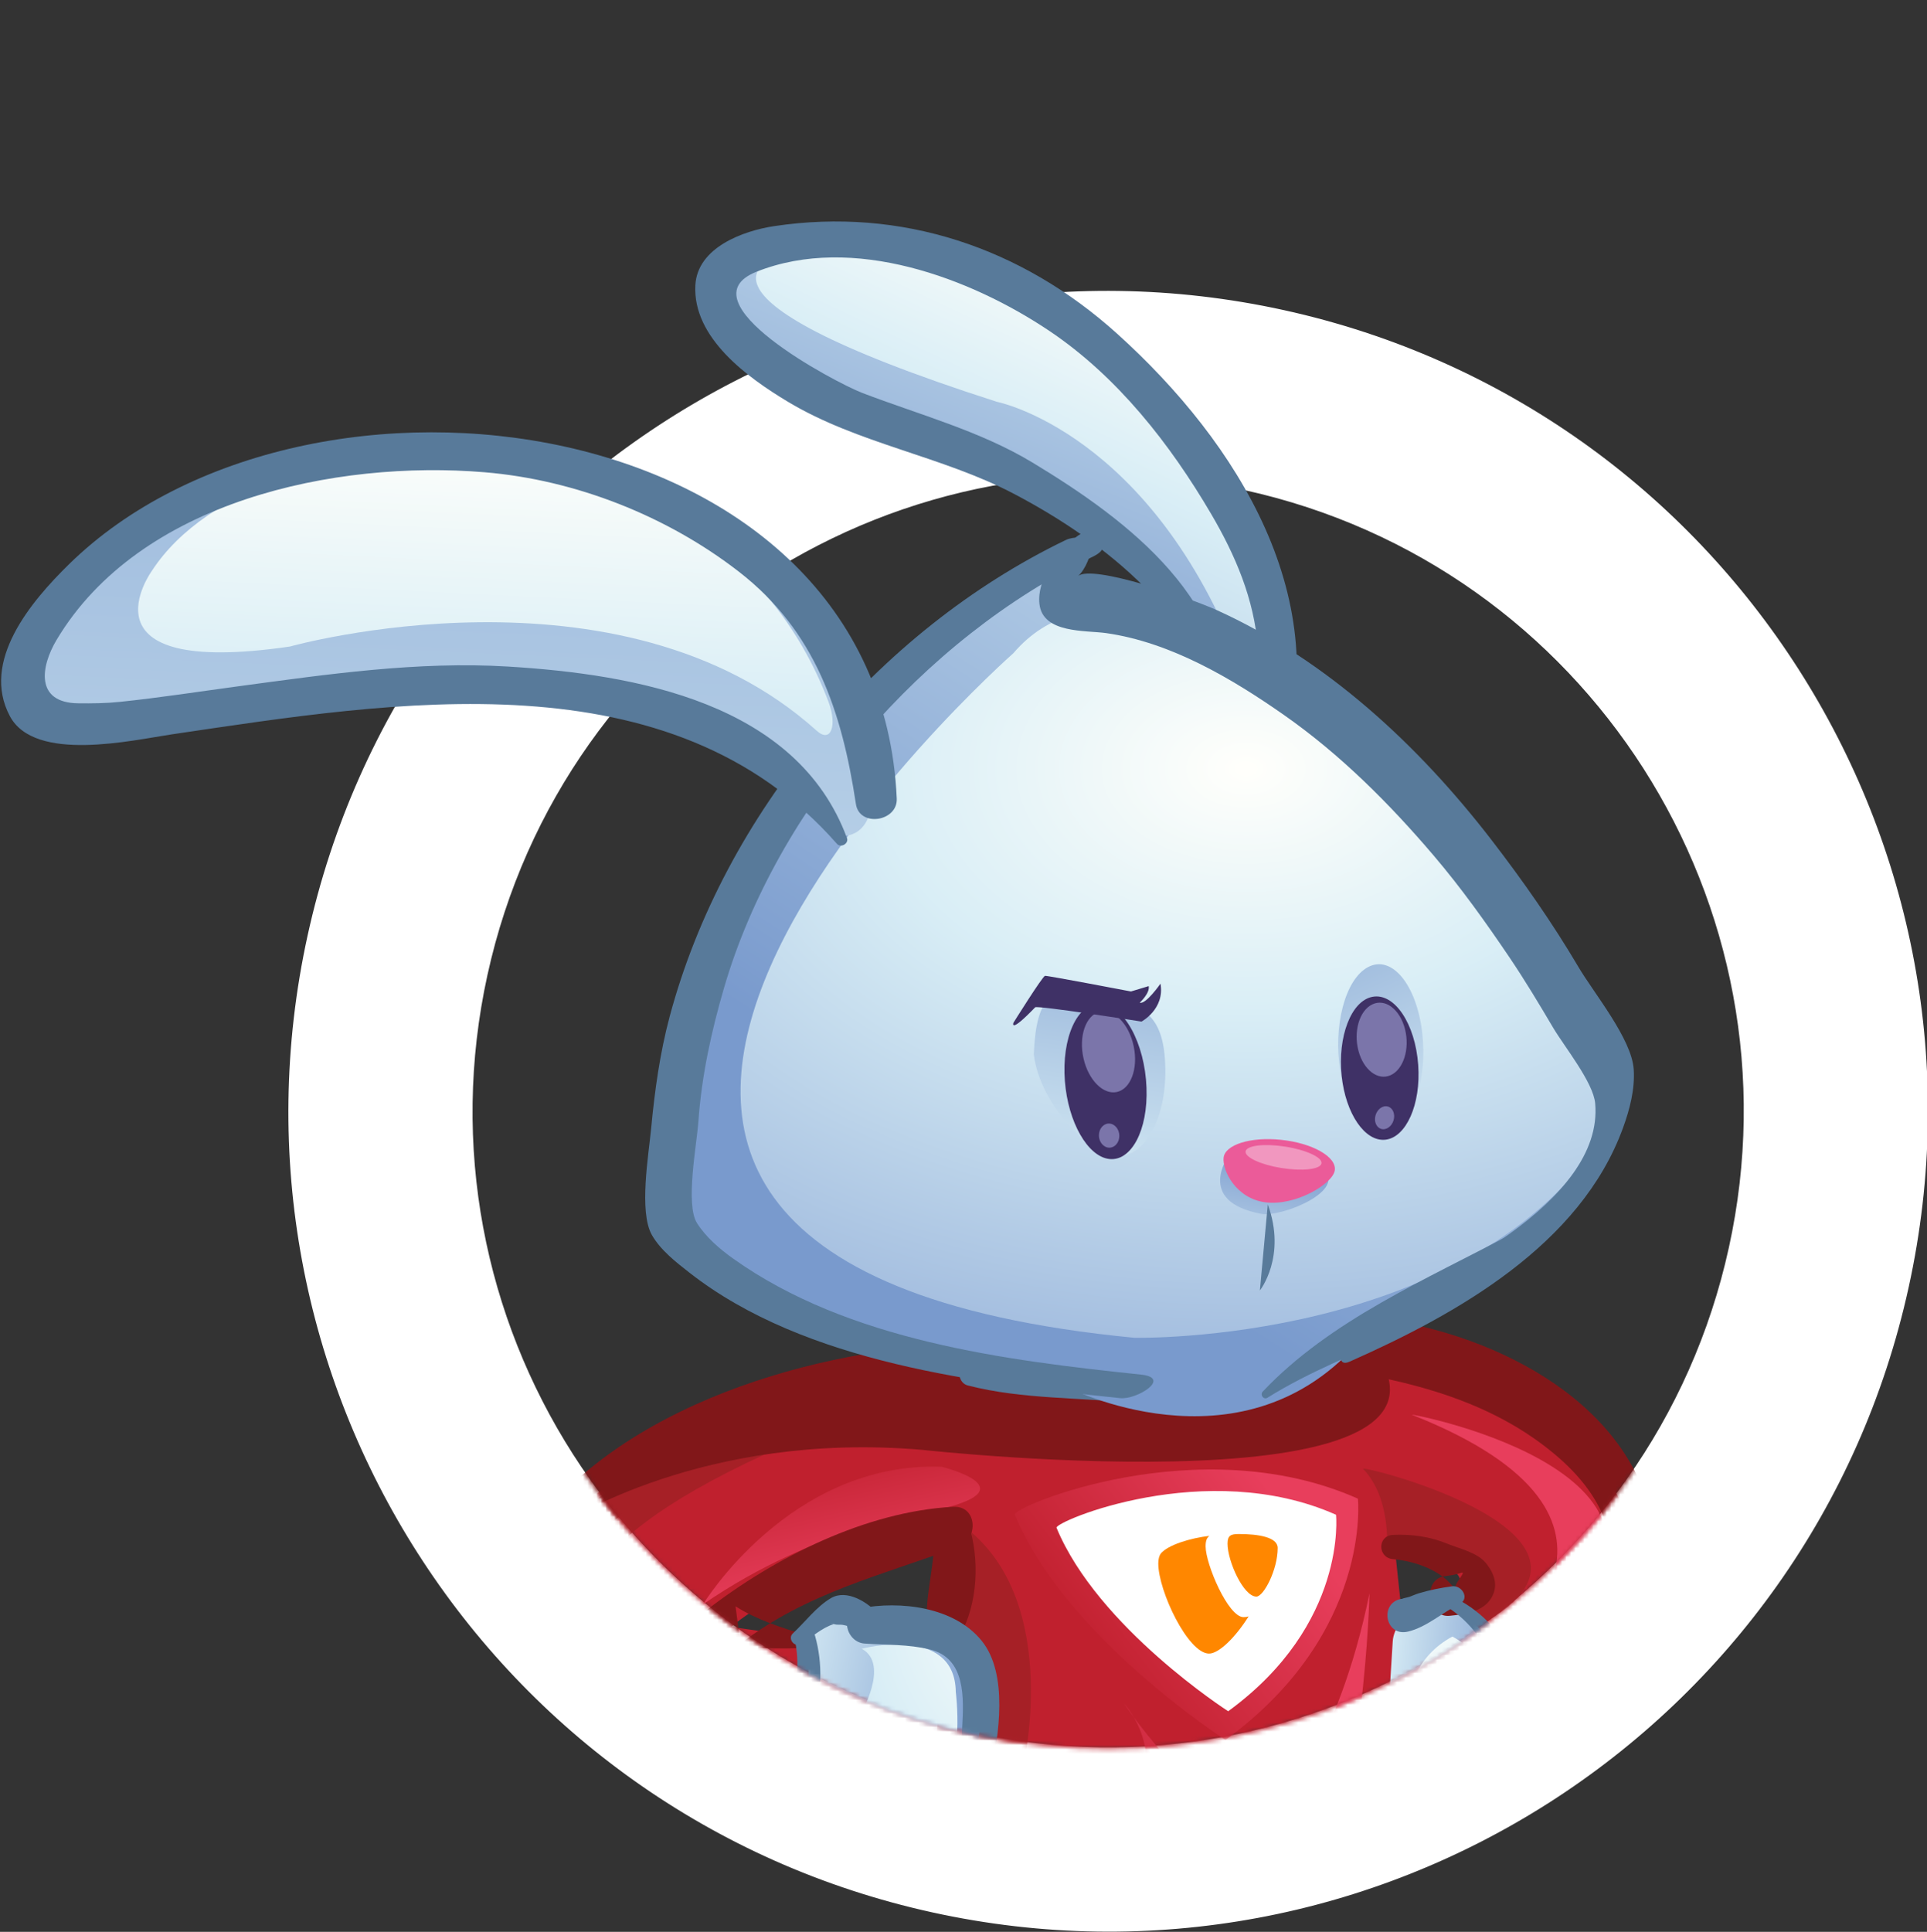 <?xml version="1.0" encoding="UTF-8" standalone="no"?>
<svg width="431px" height="432px" viewBox="0 0 431 432" version="1.1" xmlns="http://www.w3.org/2000/svg" xmlns:xlink="http://www.w3.org/1999/xlink" xmlns:sketch="http://www.bohemiancoding.com/sketch/ns">
    <rect x="0" y="0" width="431" height="432" fill="#333333" stroke="none"/>
    <!-- Generator: Sketch 3.3.3 (12072) - http://www.bohemiancoding.com/sketch -->
    <title>VarnishTYPO3Bunny</title>
    <desc>Created with Sketch.</desc>
    <defs>
        <ellipse id="path-1" cx="143.957" cy="144.79" rx="142.473" ry="142.553"></ellipse>
        <ellipse id="path-3" cx="143.957" cy="144.79" rx="142.473" ry="142.553"></ellipse>
        <ellipse id="path-5" cx="143.957" cy="144.79" rx="142.473" ry="142.553"></ellipse>
        <ellipse id="path-7" cx="143.957" cy="144.79" rx="142.473" ry="142.553"></ellipse>
        <ellipse id="path-9" cx="143.957" cy="144.79" rx="142.473" ry="142.553"></ellipse>
        <ellipse id="path-11" cx="143.957" cy="144.79" rx="142.473" ry="142.553"></ellipse>
        <ellipse id="path-13" cx="143.957" cy="144.79" rx="142.473" ry="142.553"></ellipse>
        <ellipse id="path-15" cx="143.957" cy="144.79" rx="142.473" ry="142.553"></ellipse>
        <linearGradient x1="80.055%" y1="116.269%" x2="-68.429%" y2="-176.591%" id="linearGradient-17">
            <stop stop-color="#E83E5C" offset="12.88%"></stop>
            <stop stop-color="#C0202E" offset="40.49%"></stop>
        </linearGradient>
        <ellipse id="path-18" cx="143.957" cy="144.79" rx="142.473" ry="142.553"></ellipse>
        <linearGradient x1="31.144%" y1="50.183%" x2="-885.76%" y2="22.206%" id="linearGradient-20">
            <stop stop-color="#E83E5C" offset="12.88%"></stop>
            <stop stop-color="#C0202E" offset="40.49%"></stop>
        </linearGradient>
        <ellipse id="path-21" cx="143.957" cy="144.79" rx="142.473" ry="142.553"></ellipse>
        <linearGradient x1="82.285%" y1="40.291%" x2="-124.574%" y2="189.514%" id="linearGradient-23">
            <stop stop-color="#E83E5C" offset="0%"></stop>
            <stop stop-color="#C0202E" offset="40.49%"></stop>
        </linearGradient>
        <ellipse id="path-24" cx="143.957" cy="144.79" rx="142.473" ry="142.553"></ellipse>
        <ellipse id="path-26" cx="143.957" cy="144.79" rx="142.473" ry="142.553"></ellipse>
        <ellipse id="path-28" cx="143.957" cy="144.79" rx="142.473" ry="142.553"></ellipse>
        <ellipse id="path-30" cx="143.957" cy="144.79" rx="142.473" ry="142.553"></ellipse>
        <linearGradient x1="7.35%" y1="40.515%" x2="97.383%" y2="60.445%" id="linearGradient-32">
            <stop stop-color="#D9EEF6" offset="0%"></stop>
            <stop stop-color="#799ACD" offset="100%"></stop>
        </linearGradient>
        <ellipse id="path-33" cx="143.957" cy="144.79" rx="142.473" ry="142.553"></ellipse>
        <linearGradient x1="-2.686%" y1="47.079%" x2="96.79%" y2="58.901%" id="linearGradient-35">
            <stop stop-color="#D9EEF6" offset="0%"></stop>
            <stop stop-color="#799ACD" offset="100%"></stop>
        </linearGradient>
        <ellipse id="path-36" cx="143.957" cy="144.79" rx="142.473" ry="142.553"></ellipse>
        <radialGradient cx="150.384%" cy="-16.197%" fx="150.384%" fy="-16.197%" r="691.074%" id="radialGradient-38">
            <stop stop-color="#FFFFFB" offset="0.31%"></stop>
            <stop stop-color="#D9EEF6" offset="17.02%"></stop>
            <stop stop-color="#D2E8F3" offset="20.05%"></stop>
            <stop stop-color="#A3BDDF" offset="41.27%"></stop>
            <stop stop-color="#85A3D2" offset="57.36%"></stop>
            <stop stop-color="#799ACD" offset="66.33%"></stop>
        </radialGradient>
        <ellipse id="path-39" cx="143.957" cy="144.79" rx="142.473" ry="142.553"></ellipse>
        <radialGradient cx="23.794%" cy="146.135%" fx="23.794%" fy="146.135%" r="1926.936%" id="radialGradient-41">
            <stop stop-color="#FFFFFB" offset="0.31%"></stop>
            <stop stop-color="#D9EEF6" offset="17.02%"></stop>
            <stop stop-color="#D2E8F3" offset="20.05%"></stop>
            <stop stop-color="#A3BDDF" offset="41.27%"></stop>
            <stop stop-color="#85A3D2" offset="57.36%"></stop>
            <stop stop-color="#799ACD" offset="66.33%"></stop>
        </radialGradient>
        <ellipse id="path-42" cx="143.957" cy="144.79" rx="142.473" ry="142.553"></ellipse>
        <ellipse id="path-44" cx="143.957" cy="144.79" rx="142.473" ry="142.553"></ellipse>
        <ellipse id="path-46" cx="143.957" cy="144.79" rx="142.473" ry="142.553"></ellipse>
        <ellipse id="path-48" cx="143.957" cy="144.79" rx="142.473" ry="142.553"></ellipse>
        <ellipse id="path-50" cx="143.957" cy="144.79" rx="142.473" ry="142.553"></ellipse>
        <linearGradient x1="105.372%" y1="9.027%" x2="-115.627%" y2="154.01%" id="linearGradient-52">
            <stop stop-color="#E83E5C" offset="12.88%"></stop>
            <stop stop-color="#C0202E" offset="40.49%"></stop>
        </linearGradient>
        <ellipse id="path-53" cx="143.957" cy="144.79" rx="142.473" ry="142.553"></ellipse>
        <ellipse id="path-55" cx="143.957" cy="144.79" rx="142.473" ry="142.553"></ellipse>
        <ellipse id="path-57" cx="143.957" cy="144.79" rx="142.473" ry="142.553"></ellipse>
        <ellipse id="path-59" cx="143.957" cy="144.79" rx="142.473" ry="142.553"></ellipse>
        <ellipse id="path-61" cx="143.957" cy="144.79" rx="142.473" ry="142.553"></ellipse>
        <ellipse id="path-63" cx="143.957" cy="144.79" rx="142.473" ry="142.553"></ellipse>
        <ellipse id="path-65" cx="143.957" cy="144.79" rx="142.473" ry="142.553"></ellipse>
        <ellipse id="path-67" cx="143.957" cy="144.79" rx="142.473" ry="142.553"></ellipse>
        <ellipse id="path-69" cx="143.957" cy="144.79" rx="142.473" ry="142.553"></ellipse>
        <ellipse id="path-71" cx="143.957" cy="144.79" rx="142.473" ry="142.553"></ellipse>
        <ellipse id="path-73" cx="143.957" cy="144.79" rx="142.473" ry="142.553"></ellipse>
        <ellipse id="path-75" cx="142.957" cy="142.79" rx="142.473" ry="142.553"></ellipse>
        <linearGradient x1="86.019%" y1="-17.881%" x2="31.787%" y2="87.687%" id="linearGradient-77">
            <stop stop-color="#D9EEF6" offset="0%"></stop>
            <stop stop-color="#799ACD" offset="100%"></stop>
        </linearGradient>
        <linearGradient x1="81.666%" y1="4.36%" x2="-11.353%" y2="148.949%" id="linearGradient-78">
            <stop stop-color="#FFFFFB" offset="4.91%"></stop>
            <stop stop-color="#D9EEF6" offset="28.22%"></stop>
            <stop stop-color="#799ACD" offset="100%"></stop>
        </linearGradient>
        <linearGradient x1="99.775%" y1="-15.973%" x2="41.071%" y2="70.859%" id="linearGradient-79">
            <stop stop-color="#D9EEF6" offset="0%"></stop>
            <stop stop-color="#799ACD" offset="100%"></stop>
        </linearGradient>
        <radialGradient cx="70.45%" cy="32.659%" fx="70.45%" fy="32.659%" r="166.804%" id="radialGradient-80">
            <stop stop-color="#FFFFFB" offset="0.31%"></stop>
            <stop stop-color="#D9EEF6" offset="17.02%"></stop>
            <stop stop-color="#D2E8F3" offset="20.05%"></stop>
            <stop stop-color="#A3BDDF" offset="41.27%"></stop>
            <stop stop-color="#85A3D2" offset="57.36%"></stop>
            <stop stop-color="#799ACD" offset="66.33%"></stop>
        </radialGradient>
        <linearGradient x1="33.343%" y1="250.172%" x2="72.079%" y2="-158.252%" id="linearGradient-81">
            <stop stop-color="#D9EEF6" offset="0%"></stop>
            <stop stop-color="#799ACD" offset="100%"></stop>
        </linearGradient>
        <linearGradient x1="58.441%" y1="-5.688%" x2="23.99%" y2="321.927%" id="linearGradient-82">
            <stop stop-color="#FFFFFB" offset="4.91%"></stop>
            <stop stop-color="#D9EEF6" offset="28.22%"></stop>
            <stop stop-color="#799ACD" offset="100%"></stop>
        </linearGradient>
        <linearGradient x1="68.176%" y1="129.907%" x2="16.776%" y2="-92.511%" id="linearGradient-83">
            <stop stop-color="#D9EEF6" offset="0%"></stop>
            <stop stop-color="#799ACD" offset="100%"></stop>
        </linearGradient>
        <linearGradient x1="40.121%" y1="128.73%" x2="66.026%" y2="-90.659%" id="linearGradient-84">
            <stop stop-color="#D9EEF6" offset="0%"></stop>
            <stop stop-color="#799ACD" offset="100%"></stop>
        </linearGradient>
        <linearGradient x1="0.314%" y1="187.914%" x2="57.861%" y2="20.526%" id="linearGradient-85">
            <stop stop-color="#D9EEF6" offset="0%"></stop>
            <stop stop-color="#799ACD" offset="100%"></stop>
        </linearGradient>
    </defs>
    <g id="Page-1" stroke="none" stroke-width="1" fill="none" fill-rule="evenodd" sketch:type="MSPage">
        <g id="VarnishTYPO3Bunny" sketch:type="MSArtboardGroup">
            <g id="VarnishBunny" sketch:type="MSLayerGroup" transform="translate(0, 49)">
                <path d="M287.116,20.685 C188.412,-1.009 90.821,61.463 69.139,160.22 C47.457,258.976 109.895,356.625 208.596,378.319 C307.3,400.013 404.891,337.541 426.573,238.784 C448.255,140.028 385.817,42.382 287.116,20.685 L287.116,20.685 Z M217.288,338.736 C140.436,321.843 91.819,245.815 108.703,168.919 C125.586,92.024 201.572,43.38 278.424,60.273 C355.276,77.166 403.893,153.195 387.009,230.09 C370.128,306.985 294.14,355.629 217.288,338.736 L217.288,338.736 Z" id="Shape" stroke="#FFFFFF" stroke-width="0.675" fill="#FFFFFF" sketch:type="MSShapeGroup"></path>
                <g id="Group" transform="translate(103.899, 54.714)">
                    <g id="Clipped">
                        <mask id="mask-2" sketch:name="SVGID_1_" fill="white">
                            <use xlink:href="#path-1"></use>
                        </mask>
                        <g id="SVGID_1_"></g>
                        <path d="M204.205,307.068 C231.161,296.043 221.064,291.485 221.064,291.485 L234.1,282.659 C297.804,239.963 231.068,206.005 231.068,206.005 C154.804,172.875 46.24,220.326 46.24,220.326 C-36.591,262.325 64.554,293.909 64.554,293.909 C106.297,306.009 98.127,305.965 98.127,305.965 L204.205,307.068 Z M137.198,340.856 C156.228,328.671 162.252,335.842 162.252,335.842 L137.198,340.856 Z M107.202,261.017 L92.749,258.604 C92.749,258.604 85.058,251.067 74.996,262.3 L59.703,260.106 C60.628,258.555 90.78,238.297 106.562,238.256 C106.562,238.256 111.932,232.421 109.198,252.865 L107.202,261.017 L107.202,261.017 Z M209.528,256.216 L208.008,241.854 C208.008,241.854 240.085,250.072 209.528,256.216 L209.528,256.216 Z" id="Shape" fill="#C0202E" sketch:type="MSShapeGroup" mask="url(#mask-2)"></path>
                    </g>
                    <g id="Clipped">
                        <mask id="mask-4" sketch:name="SVGID_1_" fill="white">
                            <use xlink:href="#path-3"></use>
                        </mask>
                        <g id="SVGID_1_"></g>
                        <path d="M93.181,301.454 C76.401,297.03 60.395,289.745 45.182,281.475 C36.794,276.914 28.545,271.528 22.918,263.654 C16.616,254.84 22.806,246.633 29.215,240.253 C48.879,220.679 82.739,211.676 109.66,210.182 C118.177,209.709 118.25,196.482 109.66,196.876 C75.31,198.454 30.656,212.114 11.686,243.093 C2.546,258.016 14.13,272.316 25.77,280.903 C44.365,294.625 70.143,300.07 92.336,304.54 C94.335,304.945 95.193,301.985 93.181,301.454 L93.181,301.454 L93.181,301.454 Z" id="Shape" fill="#811719" sketch:type="MSShapeGroup" mask="url(#mask-4)"></path>
                    </g>
                    <g id="Clipped">
                        <mask id="mask-6" sketch:name="SVGID_1_" fill="white">
                            <use xlink:href="#path-5"></use>
                        </mask>
                        <g id="SVGID_1_"></g>
                        <path d="M232.722,283.387 C244.69,280.739 252.619,272.015 259.49,262.344 C268.786,249.262 268.868,238.174 261.199,224.238 C248.285,200.774 214.507,189.254 189.221,190.362 C183.19,190.625 181.186,200.481 187.726,201.417 C207.625,204.259 227.71,208.095 243.632,221.311 C255.665,231.299 260.764,243.892 252.414,258.208 C246.751,267.917 239.815,274.455 232.077,282.276 C231.588,282.763 232.082,283.529 232.722,283.387 L232.722,283.387 L232.722,283.387 Z" id="Shape" fill="#811719" sketch:type="MSShapeGroup" mask="url(#mask-6)"></path>
                    </g>
                    <g id="Clipped">
                        <mask id="mask-8" sketch:name="SVGID_1_" fill="white">
                            <use xlink:href="#path-7"></use>
                        </mask>
                        <g id="SVGID_1_"></g>
                        <path d="M32.08,230.985 C32.08,230.985 -22.221,260.979 62.61,294.155 C62.61,294.155 68.499,293.788 70.498,284.678 C70.498,284.678 -24.985,264.109 66.916,221.617 C66.919,221.617 67.201,210.885 32.08,230.985 L32.08,230.985 Z" id="Shape" fill="#A62026" sketch:type="MSShapeGroup" mask="url(#mask-8)"></path>
                    </g>
                    <g id="Clipped">
                        <mask id="mask-10" sketch:name="SVGID_1_" fill="white">
                            <use xlink:href="#path-9"></use>
                        </mask>
                        <g id="SVGID_1_"></g>
                        <path d="M200.984,224.766 C199.898,223.636 264.225,239.684 226.781,259.904 L219.232,252.657 C219.232,252.657 239.719,249.541 206.296,242.193 C206.299,242.19 207.188,231.209 200.984,224.766 L200.984,224.766 Z" id="Shape" fill="#A62026" sketch:type="MSShapeGroup" mask="url(#mask-10)"></path>
                    </g>
                    <g id="Clipped">
                        <mask id="mask-12" sketch:name="SVGID_1_" fill="white">
                            <use xlink:href="#path-11"></use>
                        </mask>
                        <g id="SVGID_1_"></g>
                        <path d="M100.943,340.457 C100.943,340.457 124.449,316.664 125.028,290.883 C125.028,290.883 134.133,251.732 109.619,236.185" id="Shape" fill="#A62026" sketch:type="MSShapeGroup" mask="url(#mask-12)"></path>
                    </g>
                    <g id="Clipped">
                        <mask id="mask-14" sketch:name="SVGID_1_" fill="white">
                            <use xlink:href="#path-13"></use>
                        </mask>
                        <g id="SVGID_1_"></g>
                        <path d="M162.252,335.842 C162.252,335.842 148.63,329.09 131.992,344.741 C131.992,344.741 158.415,305.333 175.518,326.874" id="Shape" fill="#A62026" sketch:type="MSShapeGroup" mask="url(#mask-14)"></path>
                    </g>
                    <g id="Clipped">
                        <mask id="mask-16" sketch:name="SVGID_1_" fill="white">
                            <use xlink:href="#path-15"></use>
                        </mask>
                        <g id="SVGID_1_"></g>
                        <path d="M53.325,255.067 C53.325,255.067 72.792,223.048 106.726,224.282 C106.726,224.282 127.385,229.343 104.555,234.177 C104.552,234.177 78.977,237.372 53.325,255.067 L53.325,255.067 Z" id="Shape" fill="url(#linearGradient-17)" sketch:type="MSShapeGroup" mask="url(#mask-16)"></path>
                    </g>
                    <g id="Clipped">
                        <mask id="mask-19" sketch:name="SVGID_1_" fill="white">
                            <use xlink:href="#path-18"></use>
                        </mask>
                        <g id="SVGID_1_"></g>
                        <path d="M211.896,212.658 C210.409,212.07 287.589,226.703 240.301,265.052 C240.301,265.052 236.031,270.338 231.462,265.184 C231.462,265.184 271.031,236.026 211.896,212.658 L211.896,212.658 Z" id="Shape" fill="url(#linearGradient-20)" sketch:type="MSShapeGroup" mask="url(#mask-19)"></path>
                    </g>
                    <g id="Clipped">
                        <mask id="mask-22" sketch:name="SVGID_1_" fill="white">
                            <use xlink:href="#path-21"></use>
                        </mask>
                        <g id="SVGID_1_"></g>
                        <path d="M202.406,252.583 C202.406,252.583 201.323,299.23 189.224,322.437 C189.224,322.437 164.926,303.084 141.114,318.328 C141.114,318.328 161.997,294.357 147.462,277.152 C147.462,277.152 168.535,308.728 181.47,301.333 C181.47,301.328 195.245,287.652 202.406,252.583 L202.406,252.583 Z" id="Shape" fill="url(#linearGradient-23)" sketch:type="MSShapeGroup" mask="url(#mask-22)"></path>
                    </g>
                    <g id="Clipped">
                        <mask id="mask-25" sketch:name="SVGID_1_" fill="white">
                            <use xlink:href="#path-24"></use>
                        </mask>
                        <g id="SVGID_1_"></g>
                    </g>
                    <g id="Clipped">
                        <mask id="mask-27" sketch:name="SVGID_1_" fill="white">
                            <use xlink:href="#path-26"></use>
                        </mask>
                        <g id="SVGID_1_"></g>
                    </g>
                    <g id="Clipped">
                        <mask id="mask-29" sketch:name="SVGID_1_" fill="white">
                            <use xlink:href="#path-28"></use>
                        </mask>
                        <g id="SVGID_1_"></g>
                        <path d="M22.303,236.834 C22.303,236.834 53.347,216.247 102.417,220.507 C102.417,220.507 233.6,234.984 202.091,196.298 L185.782,195.325 L140.624,208.891 C140.621,208.891 89.662,185.509 22.303,236.834 L22.303,236.834 Z" id="Shape" fill="#811719" sketch:type="MSShapeGroup" mask="url(#mask-29)"></path>
                    </g>
                    <g id="Clipped">
                        <mask id="mask-31" sketch:name="SVGID_1_" fill="white">
                            <use xlink:href="#path-30"></use>
                        </mask>
                        <g id="SVGID_1_"></g>
                        <path d="M75.934,262.267 C75.934,262.267 82.225,253.204 89.946,258.588 C89.946,258.588 115.771,258.427 115.812,275.027 C115.812,275.027 115.965,310.698 95.138,307.656 C95.138,307.656 89.413,308.55 87.644,302.63 L64.499,294.779 C64.499,294.779 81.282,281.262 75.934,262.267 L75.934,262.267 Z" id="Shape" fill="url(#linearGradient-32)" sketch:type="MSShapeGroup" mask="url(#mask-31)"></path>
                    </g>
                    <g id="Clipped">
                        <mask id="mask-34" sketch:name="SVGID_1_" fill="white">
                            <use xlink:href="#path-33"></use>
                        </mask>
                        <g id="SVGID_1_"></g>
                        <path d="M217.449,254.047 C217.449,254.047 208.016,256.886 207.603,263.351 L205.017,305.076 C205.017,305.076 227.607,298.674 220.727,292.245 L231.959,283.04 C231.962,283.042 237.245,261.778 217.449,254.047 L217.449,254.047 Z" id="Shape" fill="url(#linearGradient-35)" sketch:type="MSShapeGroup" mask="url(#mask-34)"></path>
                    </g>
                    <g id="Clipped">
                        <mask id="mask-37" sketch:name="SVGID_1_" fill="white">
                            <use xlink:href="#path-36"></use>
                        </mask>
                        <g id="SVGID_1_"></g>
                        <path d="M88.822,264.976 C88.822,264.976 109.682,259.474 109.878,274.647 C109.878,274.647 112,291.137 106.089,296.502 C100.178,301.867 78.107,301.755 88.421,279.943 C88.421,279.943 95.292,268.428 88.822,264.976 L88.822,264.976 Z" id="Shape" fill="url(#radialGradient-38)" sketch:type="MSShapeGroup" mask="url(#mask-37)"></path>
                    </g>
                    <g id="Clipped">
                        <mask id="mask-40" sketch:name="SVGID_1_" fill="white">
                            <use xlink:href="#path-39"></use>
                        </mask>
                        <g id="SVGID_1_"></g>
                        <path d="M220.949,262.254 C220.949,262.254 235.005,269.375 225.846,278.958 C225.846,278.958 214.179,288.497 212.429,294.163 C212.429,294.163 204.366,271.213 220.949,262.254 L220.949,262.254 Z" id="Shape" fill="url(#radialGradient-41)" sketch:type="MSShapeGroup" mask="url(#mask-40)"></path>
                    </g>
                    <g id="Clipped">
                        <mask id="mask-43" sketch:name="SVGID_1_" fill="white">
                            <use xlink:href="#path-42"></use>
                        </mask>
                        <g id="SVGID_1_"></g>
                        <path d="M150.588,209.041 C144.635,205.384 139.637,202.681 132.687,201.488 C126.341,200.399 119.716,201.502 113.304,200.788 C110.217,200.443 109.69,205.367 112.585,206.109 C124.884,209.268 137.762,208.71 150.295,210.127 C150.902,210.196 151.044,209.32 150.588,209.041 L150.588,209.041 L150.588,209.041 Z" id="Shape" fill="#587A9A" sketch:type="MSShapeGroup" mask="url(#mask-43)"></path>
                    </g>
                    <g id="Clipped">
                        <mask id="mask-45" sketch:name="SVGID_1_" fill="white">
                            <use xlink:href="#path-44"></use>
                        </mask>
                        <g id="SVGID_1_"></g>
                        <path d="M203.817,306.266 C208.858,307.916 215.202,304.731 219.295,302.02 C222.436,299.938 228.626,295.071 225.512,290.672 C222.934,287.031 217.805,290.976 220.67,294.409 C219.642,293.178 220.61,292.497 220.079,293.539 C219.738,294.21 219.232,294.754 218.734,295.304 C217.528,296.634 216.098,297.761 214.641,298.797 C212.016,300.663 208.128,303.738 204.659,303.21 C202.676,302.909 201.834,305.618 203.817,306.266 L203.817,306.266 L203.817,306.266 Z" id="Shape" fill="#587A9A" sketch:type="MSShapeGroup" mask="url(#mask-45)"></path>
                    </g>
                    <g id="Clipped">
                        <mask id="mask-47" sketch:name="SVGID_1_" fill="white">
                            <use xlink:href="#path-46"></use>
                        </mask>
                        <g id="SVGID_1_"></g>
                        <path d="M207.655,244.945 C211.729,245.309 216.276,246.726 219.467,249.404 C220.101,249.938 221.736,251.762 221.703,251.719 C220.905,250.682 224.547,247.369 222.797,248.036 C221.66,248.471 220.364,248.6 219.172,248.769 C214.168,249.489 215.338,258.145 220.366,257.611 C223.623,257.267 227.762,256.782 229.644,253.658 C231.303,250.901 230.343,248.222 228.52,245.902 C226.595,243.457 222.494,242.595 219.713,241.454 C215.921,239.895 211.732,239.328 207.658,239.523 C204.128,239.692 204.21,244.639 207.655,244.945 L207.655,244.945 L207.655,244.945 Z" id="Shape" fill="#811719" sketch:type="MSShapeGroup" mask="url(#mask-47)"></path>
                    </g>
                    <g id="Clipped">
                        <mask id="mask-49" sketch:name="SVGID_1_" fill="white">
                            <use xlink:href="#path-48"></use>
                        </mask>
                        <g id="SVGID_1_"></g>
                        <path d="M220.867,251.015 C218.36,251.363 215.877,251.844 213.449,252.575 C212.733,252.791 212.038,253.116 211.333,253.371 C210.964,253.505 209.167,253.839 210.004,253.779 C204.519,254.186 205.706,262.391 211.002,261.149 C215.161,260.172 218.764,256.845 222.535,254.98 C224.941,253.787 223.084,250.709 220.867,251.015 L220.867,251.015 L220.867,251.015 Z" id="Shape" fill="#587A9A" sketch:type="MSShapeGroup" mask="url(#mask-49)"></path>
                    </g>
                    <g id="Clipped">
                        <mask id="mask-51" sketch:name="SVGID_1_" fill="white">
                            <use xlink:href="#path-50"></use>
                        </mask>
                        <g id="SVGID_1_"></g>
                        <path d="M123.054,234.995 C122.371,233.34 164.193,215.585 199.816,231.417 C199.816,231.417 202.996,261.458 170.2,285.368 C170.2,285.368 134.371,262.377 123.054,234.995 L123.054,234.995 Z" id="Shape" fill="url(#linearGradient-52)" sketch:type="MSShapeGroup" mask="url(#mask-51)"></path>
                    </g>
                    <g id="Clipped">
                        <mask id="mask-54" sketch:name="SVGID_1_" fill="white">
                            <use xlink:href="#path-53"></use>
                        </mask>
                        <g id="SVGID_1_"></g>
                        <path d="M132.411,237.931 C131.853,236.585 165.915,222.124 194.922,235.017 C194.922,235.017 197.514,259.48 170.804,278.953 C170.804,278.953 141.625,260.232 132.411,237.931 L132.411,237.931 Z" id="Shape" fill="#FFFFFF" sketch:type="MSShapeGroup" mask="url(#mask-54)"></path>
                    </g>
                    <g id="Clipped">
                        <mask id="mask-56" sketch:name="SVGID_1_" fill="white">
                            <use xlink:href="#path-55"></use>
                        </mask>
                        <g id="SVGID_1_"></g>
                    </g>
                    <g id="Clipped">
                        <mask id="mask-58" sketch:name="SVGID_1_" fill="white">
                            <use xlink:href="#path-57"></use>
                        </mask>
                        <g id="SVGID_1_"></g>
                    </g>
                    <g id="Clipped">
                        <mask id="mask-60" sketch:name="SVGID_1_" fill="white">
                            <use xlink:href="#path-59"></use>
                        </mask>
                        <g id="SVGID_1_"></g>
                    </g>
                    <g id="Clipped">
                        <mask id="mask-62" sketch:name="SVGID_1_" fill="white">
                            <use xlink:href="#path-61"></use>
                        </mask>
                        <g id="SVGID_1_"></g>
                        <path d="M104.869,238.149 C105.66,245.476 102.805,252.58 103.483,259.964 C103.822,263.646 108.79,265.649 110.844,261.958 C114.86,254.733 115.248,244.948 112.727,237.085 C111.412,232.984 104.366,233.474 104.869,238.149 L104.869,238.149 L104.869,238.149 Z" id="Shape" fill="#811719" sketch:type="MSShapeGroup" mask="url(#mask-62)"></path>
                    </g>
                    <g id="Clipped">
                        <mask id="mask-64" sketch:name="SVGID_1_" fill="white">
                            <use xlink:href="#path-63"></use>
                        </mask>
                        <g id="SVGID_1_"></g>
                        <path d="M218.863,292.07 C222.991,293.167 227.478,291.447 230.614,288.686 C234.691,285.1 236.285,280.646 234.292,275.448 C233.832,274.247 232.011,274.031 231.639,275.448 C230.825,278.559 229.974,282.123 227.765,284.564 C225.345,287.234 222.373,290.708 218.863,291.83 C218.748,291.868 218.74,292.038 218.863,292.07 L218.863,292.07 L218.863,292.07 Z" id="Shape" fill="#587A9A" sketch:type="MSShapeGroup" mask="url(#mask-64)"></path>
                    </g>
                    <g id="Clipped">
                        <mask id="mask-66" sketch:name="SVGID_1_" fill="white">
                            <use xlink:href="#path-65"></use>
                        </mask>
                        <g id="SVGID_1_"></g>
                        <path d="M99.437,310.153 C108.312,310.153 100.976,306.909 96.309,306.909 C87.434,306.909 94.769,310.153 99.437,310.153 L99.437,310.153 L99.437,310.153 Z" id="Shape" fill="#811719" sketch:type="MSShapeGroup" mask="url(#mask-66)"></path>
                    </g>
                    <g id="Clipped">
                        <mask id="mask-68" sketch:name="SVGID_1_" fill="white">
                            <use xlink:href="#path-67"></use>
                        </mask>
                        <g id="SVGID_1_"></g>
                        <path d="M76.193,261.909 C70.908,260.246 65.319,258.503 60.619,255.494 C60.98,258.287 61.339,261.08 61.699,263.873 C76.48,252.438 93.427,248.537 110.494,242.16 C115.016,240.469 114.729,232.941 109.285,233.236 C89.747,234.298 69.399,244.537 54.156,256.328 C49.344,260.052 54.856,265.862 59.345,265.247 C64.702,264.511 70.389,265.178 75.805,264.773 C77.432,264.653 77.809,262.418 76.193,261.909 L76.193,261.909 L76.193,261.909 Z" id="Shape" fill="#811719" sketch:type="MSShapeGroup" mask="url(#mask-68)"></path>
                    </g>
                    <g id="Clipped">
                        <mask id="mask-70" sketch:name="SVGID_1_" fill="white">
                            <use xlink:href="#path-69"></use>
                        </mask>
                        <g id="SVGID_1_"></g>
                        <path d="M73.973,263.43 C76.333,275.919 69.369,282.884 62.388,291.947 C60.655,294.199 63.857,296.423 65.894,295.454 C77.894,289.756 81.785,274.149 78.43,262.199 C77.615,259.294 73.424,260.533 73.973,263.43 L73.973,263.43 L73.973,263.43 Z" id="Shape" fill="#587A9A" sketch:type="MSShapeGroup" mask="url(#mask-70)"></path>
                    </g>
                    <g id="Clipped">
                        <mask id="mask-72" sketch:name="SVGID_1_" fill="white">
                            <use xlink:href="#path-71"></use>
                        </mask>
                        <g id="SVGID_1_"></g>
                        <path d="M218.064,254.706 C227.109,259.146 233.63,270.945 230.642,280.947 C229.679,284.172 234.538,285.433 235.623,282.32 C239.831,270.261 230.341,256.462 218.964,252.572 C217.714,252.145 216.878,254.123 218.064,254.706 L218.064,254.706 L218.064,254.706 Z" id="Shape" fill="#587A9A" sketch:type="MSShapeGroup" mask="url(#mask-72)"></path>
                    </g>
                    <g id="Clipped">
                        <mask id="mask-74" sketch:name="SVGID_1_" fill="white">
                            <use xlink:href="#path-73"></use>
                        </mask>
                        <g id="SVGID_1_"></g>
                        <path d="M75.25,263.903 C77.596,262.473 79.928,260.276 82.578,259.472 C81.711,259.072 81.76,259.086 82.731,259.507 C83.381,259.685 83.98,259.529 84.623,259.647 C86.411,259.975 88.205,260.875 90.001,261.318 C92.522,261.939 94.056,259.001 92.434,257.138 C90.225,254.599 85.49,251.59 81.971,253.653 C78.684,255.579 76.196,258.987 73.437,261.548 C72.174,262.713 73.801,264.787 75.25,263.903 L75.25,263.903 L75.25,263.903 Z" id="Shape" fill="#587A9A" sketch:type="MSShapeGroup" mask="url(#mask-74)"></path>
                    </g>
                    <g id="Clipped" transform="translate(1, 2)">
                        <mask id="mask-76" sketch:name="SVGID_1_" fill="white">
                            <use xlink:href="#path-75"></use>
                        </mask>
                        <g id="SVGID_1_"></g>
                        <path d="M84.695,300.378 C85.195,307.067 91.634,308.55 97.444,308.38 C107.487,308.088 114.634,300.472 116.652,291.077 C118.492,282.512 120.706,268.62 114.642,261.168 C108.482,253.598 96.462,252.203 87.41,253.956 C82.731,254.862 84.216,261.515 88.473,261.816 C93.425,262.169 98.204,261.947 103.082,263.134 C111.178,265.104 110.653,274.08 110.311,280.566 C109.964,287.16 109.595,293.583 104.794,298.587 C102.322,301.164 89.944,306.181 87.74,299.965 C87.188,298.409 84.558,298.535 84.695,300.378 L84.695,300.378 L84.695,300.378 Z" id="Shape" fill="#587A9A" sketch:type="MSShapeGroup" mask="url(#mask-76)"></path>
                    </g>
                </g>
                <g id="Group" transform="translate(153.114, 0)" sketch:type="MSShapeGroup">
                    <path d="M44.835,4.744 C44.835,4.744 -14.428,-0.432 14.223,26.271 C14.223,26.271 13.745,35.583 71.966,56.23 C71.966,56.23 123.216,80.052 119.814,116.979 L130.874,120.196 C130.874,120.196 141.01,84.752 111.921,49.317 C111.924,49.314 85.812,7.474 44.835,4.744 L44.835,4.744 Z" id="Shape" fill="url(#linearGradient-77)"></path>
                    <path d="M72.286,15.487 C70.282,14.36 40.914,-2.396 21.329,8.21 C21.329,8.21 -7.82,15.93 69.855,40.852 C69.855,40.852 104.443,47.67 124.348,99.919 L132.67,104.887 C132.668,104.89 138.606,52.827 72.286,15.487 L72.286,15.487 Z" id="Shape" fill="url(#linearGradient-78)"></path>
                    <path d="M121.05,113.921 C123.779,85.899 99.39,67.449 77.755,54.4 C66.08,47.355 52.42,43.717 39.771,38.877 C33.641,36.53 -0.591,18.365 16.134,11.747 C37.611,3.25 63.98,13.17 81.615,25.015 C96.831,35.236 108.607,50.299 117.78,65.939 C123.216,75.205 127.363,84.919 128.227,95.725 C128.916,104.346 126.756,112.971 127.262,121.616 C127.467,125.14 132.206,125.785 133.338,122.44 C145.904,85.316 123.817,50.042 96.754,25.625 C75.368,6.328 48.458,-2.695 20.058,1.565 C13.099,2.607 2.857,6.339 2.409,14.792 C1.785,26.583 14.182,35.479 23.076,40.822 C38.751,50.239 57.516,52.963 73.651,61.422 C93.397,71.774 117.25,89.846 119.169,113.923 C119.268,115.138 120.933,115.122 121.05,113.921 L121.05,113.921 L121.05,113.921 Z" id="Shape" fill="#587A9A"></path>
                </g>
                <path d="M238.379,76.099 C238.379,76.099 146.762,119.523 150.117,224.531 C150.117,224.531 165.759,250.821 238.45,261.088 C238.45,261.088 276.912,280.969 303.308,251.773 C303.308,251.773 363.667,227.19 360.482,192.923 C360.482,192.923 316.836,92.629 237.797,85.253 C237.8,85.256 235.59,79.057 238.379,76.099 L238.379,76.099 Z" id="Shape" fill="url(#linearGradient-79)" sketch:type="MSShapeGroup"></path>
                <path d="M226.633,97.088 C226.633,97.088 72.819,232.73 253.699,250.156 C253.699,250.156 329.698,251.864 359.599,203.444 C365.292,194.233 350.516,167.904 327.921,142.916 C327.924,142.916 258.284,60.246 226.633,97.088 L226.633,97.088 Z" id="Shape" fill="url(#radialGradient-80)" sketch:type="MSShapeGroup"></path>
                <path d="M283.49,263.564 C302.241,251.79 325.854,247.511 340.692,229.885 C342.106,228.205 340.353,225.721 338.319,226.807 C319.111,237.082 297.585,246.151 282.43,262.188 C281.76,262.897 282.626,264.106 283.49,263.564 L283.49,263.564 L283.49,263.564 Z" id="Shape" fill="#587A9A" sketch:type="MSShapeGroup"></path>
                <path d="M238.423,71.739 C196.136,92.095 161.869,133.186 149.786,178.289 C147.591,186.485 146.432,194.917 145.636,203.351 C145.086,209.192 142.847,221.998 145.811,227.185 C147.747,230.574 151.203,233.25 154.213,235.605 C180.147,255.891 219.15,260.366 250.527,263.654 C254.298,264.048 262.139,259.116 255.225,258.391 C224.717,255.193 189.785,250.81 164.023,232.478 C160.977,230.312 157.921,227.702 155.889,224.512 C153.24,220.356 155.854,206.815 156.198,201.868 C156.909,191.65 159.102,181.597 161.975,171.789 C173.743,131.623 206.493,93.745 244.386,75.506 C250.672,72.477 241.915,70.059 238.423,71.739 L238.423,71.739 L238.423,71.739 Z" id="Shape" fill="#587A9A" sketch:type="MSShapeGroup"></path>
                <path d="M195.092,129.115 C195.092,129.115 195.721,58.867 100.134,50.821 C100.134,50.821 45.513,47.459 14.283,83.199 C14.283,83.199 -1.239,99.547 6.513,109.894 C6.513,109.894 11.202,114.629 44.745,109.653 C44.745,109.653 159.214,86.035 186.52,137.73 C186.517,137.727 194.586,140.118 195.092,129.115 L195.092,129.115 Z" id="Shape" fill="url(#linearGradient-81)" sketch:type="MSShapeGroup"></path>
                <path d="M34.01,78.592 C34.01,78.592 16.411,102.66 64.86,95.575 C64.86,95.575 138.718,74.825 182.659,114.402 C185.894,117.316 187.286,113.174 185.298,107.918 C158.938,38.229 58.276,41.394 34.01,78.592 L34.01,78.592 Z" id="Shape" fill="url(#linearGradient-82)" sketch:type="MSShapeGroup"></path>
                <path d="M189.432,138.392 C178.2,108.102 142.09,101.788 113.621,100.053 C93.465,98.825 73.131,101.793 53.21,104.48 C44.406,105.667 35.588,107.043 26.748,107.957 C23.664,108.277 20.588,108.307 17.491,108.271 C7.836,108.162 9.083,100.078 12.646,94.109 C31.238,62.949 75.108,53.839 108.386,56.605 C128.695,58.293 149.152,66.363 165.24,78.827 C182.413,92.133 188.316,110.178 191.439,130.814 C192.229,136.036 200.798,134.75 200.571,129.577 C196.702,42.062 68.789,24.783 15.361,77.243 C6.92,85.529 -4.336,98.85 2.206,111.141 C7.787,121.627 29.679,116.509 38.462,115.212 C88.322,107.861 149.994,97.361 187.19,139.697 C188.057,140.684 189.9,139.65 189.432,138.392 L189.432,138.392 L189.432,138.392 Z" id="Shape" fill="#587A9A" sketch:type="MSShapeGroup"></path>
                <path d="M240.167,71.525 C236.288,74.904 231.877,80.572 232.484,86.063 C233.223,92.708 242.833,91.925 247.416,92.579 C261.849,94.639 275.548,102.737 287.255,110.941 C299.813,119.742 310.78,130.715 320.692,142.358 C326.844,149.586 332.364,157.325 337.671,165.182 C341.113,170.282 344.277,175.562 347.405,180.855 C349.843,184.981 356.356,193.013 356.783,197.724 C358.792,219.951 321.321,237.416 305.276,244.532 C301.768,246.088 297.079,257.614 301.859,255.494 C325.807,244.874 353.515,229.412 363.039,203.132 C364.529,199.023 365.691,194.556 365.404,190.14 C364.963,183.32 356.534,173.146 353.07,167.283 C347.219,157.386 340.621,147.947 333.608,138.846 C317.266,117.641 296.705,98.56 272.135,87.428 C266.517,84.884 244.26,77.09 241.102,79.836 C244.496,76.879 246.472,66.037 240.167,71.525 L240.167,71.525 L240.167,71.525 Z" id="Shape" fill="#587A9A" sketch:type="MSShapeGroup"></path>
                <path d="M318.1,181.966 C319.294,192.206 316.071,201.805 311.103,203.789 C306.296,205.712 301.309,199.874 299.767,190.422 C298.148,180.519 300.822,169.995 305.974,167.267 C311.311,164.441 316.845,171.206 318.1,181.966 L318.1,181.966 Z" id="Shape" fill="url(#linearGradient-83)" sketch:type="MSShapeGroup"></path>
                <path d="M317.2,189.128 C317.837,197.995 314.491,205.367 309.848,205.865 C305.301,206.352 300.984,200.082 300.081,191.609 C299.152,182.847 302.184,174.801 306.988,173.904 C311.912,172.987 316.541,179.933 317.2,189.128 L317.2,189.128 Z" id="Shape" fill="#3F3166" sketch:type="MSShapeGroup"></path>
                <path d="M314.253,181.164 C315.365,185.591 313.884,190.179 311.002,191.448 C308.175,192.693 304.997,190.283 303.849,186.026 C302.687,181.714 304.016,177.042 306.881,175.625 C309.796,174.18 313.123,176.678 314.253,181.164 L314.253,181.164 Z" id="Shape" fill="#7B75AA" sketch:type="MSShapeGroup"></path>
                <path d="M311.797,201.028 C311.606,202.446 310.507,203.559 309.339,203.518 C308.18,203.477 307.382,202.306 307.557,200.9 C307.732,199.483 308.825,198.35 310.001,198.378 C311.185,198.408 311.989,199.6 311.797,201.028 L311.797,201.028 Z" id="Shape" fill="#7B75AA" sketch:type="MSShapeGroup"></path>
                <path d="M260.545,187.725 C261.404,199.803 256.701,209.323 250.276,209.515 C244.058,209.701 232.58,198.093 231.221,186.764 C231.798,173.335 235.276,171.384 245.365,173.264 C252.263,175.797 259.643,175.02 260.545,187.725 L260.545,187.725 Z" id="Shape" fill="url(#linearGradient-84)" sketch:type="MSShapeGroup"></path>
                <path d="M256.43,194.217 C256.794,203.772 253.01,210.748 248.091,210.174 C243.273,209.608 238.891,201.956 238.174,192.747 C237.436,183.159 240.903,175.25 246.07,175.458 C251.358,175.668 256.053,184.248 256.43,194.217 L256.43,194.217 Z" id="Shape" fill="#3F3166" sketch:type="MSShapeGroup"></path>
                <path d="M253.576,185.016 C254.609,190.012 252.876,194.539 249.781,195.196 C246.74,195.842 243.44,192.512 242.347,187.697 C241.234,182.8 242.798,178.109 245.898,177.28 C249.059,176.437 252.529,179.928 253.576,185.016 L253.576,185.016 Z" id="Shape" fill="#7B75AA" sketch:type="MSShapeGroup"></path>
                <path d="M250.308,205.537 C250.06,206.992 248.862,207.901 247.632,207.581 C246.404,207.26 245.597,205.841 245.827,204.396 C246.057,202.938 247.249,201.997 248.496,202.309 C249.745,202.623 250.56,204.073 250.308,205.537 L250.308,205.537 Z" id="Shape" fill="#7B75AA" sketch:type="MSShapeGroup"></path>
                <g id="Group" transform="translate(270.684, 205.179)" sketch:type="MSShapeGroup">
                    <path d="M4.23,4.095 C4.23,4.095 -3.546,14.48 11.432,17.268 C15.869,18.083 31.014,12.013 25.092,7.135 C25.094,7.135 13.417,-0.936 4.23,4.095 L4.23,4.095 Z" id="Shape" fill="url(#linearGradient-85)"></path>
                    <g transform="translate(2.734, 0)" id="Shape">
                        <path d="M25.119,7.57 C24.64,10.565 16.32,15.572 9.578,14.68 C3.016,13.813 -0.022,7.603 0.254,4.736 C0.536,1.827 6.196,-0.003 13.064,0.703 C20.129,1.425 25.608,4.53 25.119,7.57 L25.119,7.57 Z" fill="#EB5B99"></path>
                        <path d="M22.15,5.999 C21.876,7.332 17.783,7.769 13.089,6.998 C8.479,6.24 4.971,4.585 5.181,3.288 C5.389,1.981 9.291,1.491 13.963,2.216 C18.726,2.952 22.426,4.659 22.15,5.999 L22.15,5.999 Z" fill="#F197BF"></path>
                    </g>
                </g>
                <path d="M283.559,220.323 L281.793,239.569 C281.793,239.569 287.824,232.019 283.559,220.323 L283.559,220.323 Z" id="Shape" fill="#587A9A" sketch:type="MSShapeGroup"></path>
                <path d="M231.525,176.259 C231.989,175.775 255.315,179.446 255.315,179.446 C255.315,179.446 260.559,176.645 259.558,170.966 C259.558,170.966 256.269,175.701 254.921,175.217 C254.921,175.217 257.24,173.091 256.922,171.516 L252.958,172.714 C252.958,172.714 234.278,169.146 233.734,169.215 C233.19,169.283 226.669,179.709 226.669,179.709 C226.669,179.709 225.698,182.322 231.525,176.259 L231.525,176.259 Z" id="Shape" fill="#3F3166" sketch:type="MSShapeGroup"></path>
            </g>
            <g id="typo3-orange" sketch:type="MSLayerGroup" transform="translate(259, 343)" fill="#FF8700">
                <path d="M20.274,18.464 C19.873,18.581 19.553,18.625 19.134,18.625 C15.697,18.625 10.652,6.758 10.652,2.808 C10.652,1.354 11,0.869 11.491,0.453 C7.286,0.938 2.239,2.463 0.626,4.402 C0.277,4.888 0.065,5.649 0.065,6.619 C0.065,12.785 6.724,26.776 11.422,26.776 C13.595,26.776 17.259,23.246 20.274,18.464" id="Shape" sketch:type="MSShapeGroup"></path>
                <path d="M18.08,0.039 C22.426,0.039 26.775,0.731 26.775,3.156 C26.775,8.074 23.619,14.034 22.007,14.034 C19.133,14.034 15.558,6.135 15.558,2.185 C15.558,0.384 16.259,0.039 18.08,0.039" id="Shape" sketch:type="MSShapeGroup"></path>
            </g>
        </g>
    </g>
</svg>